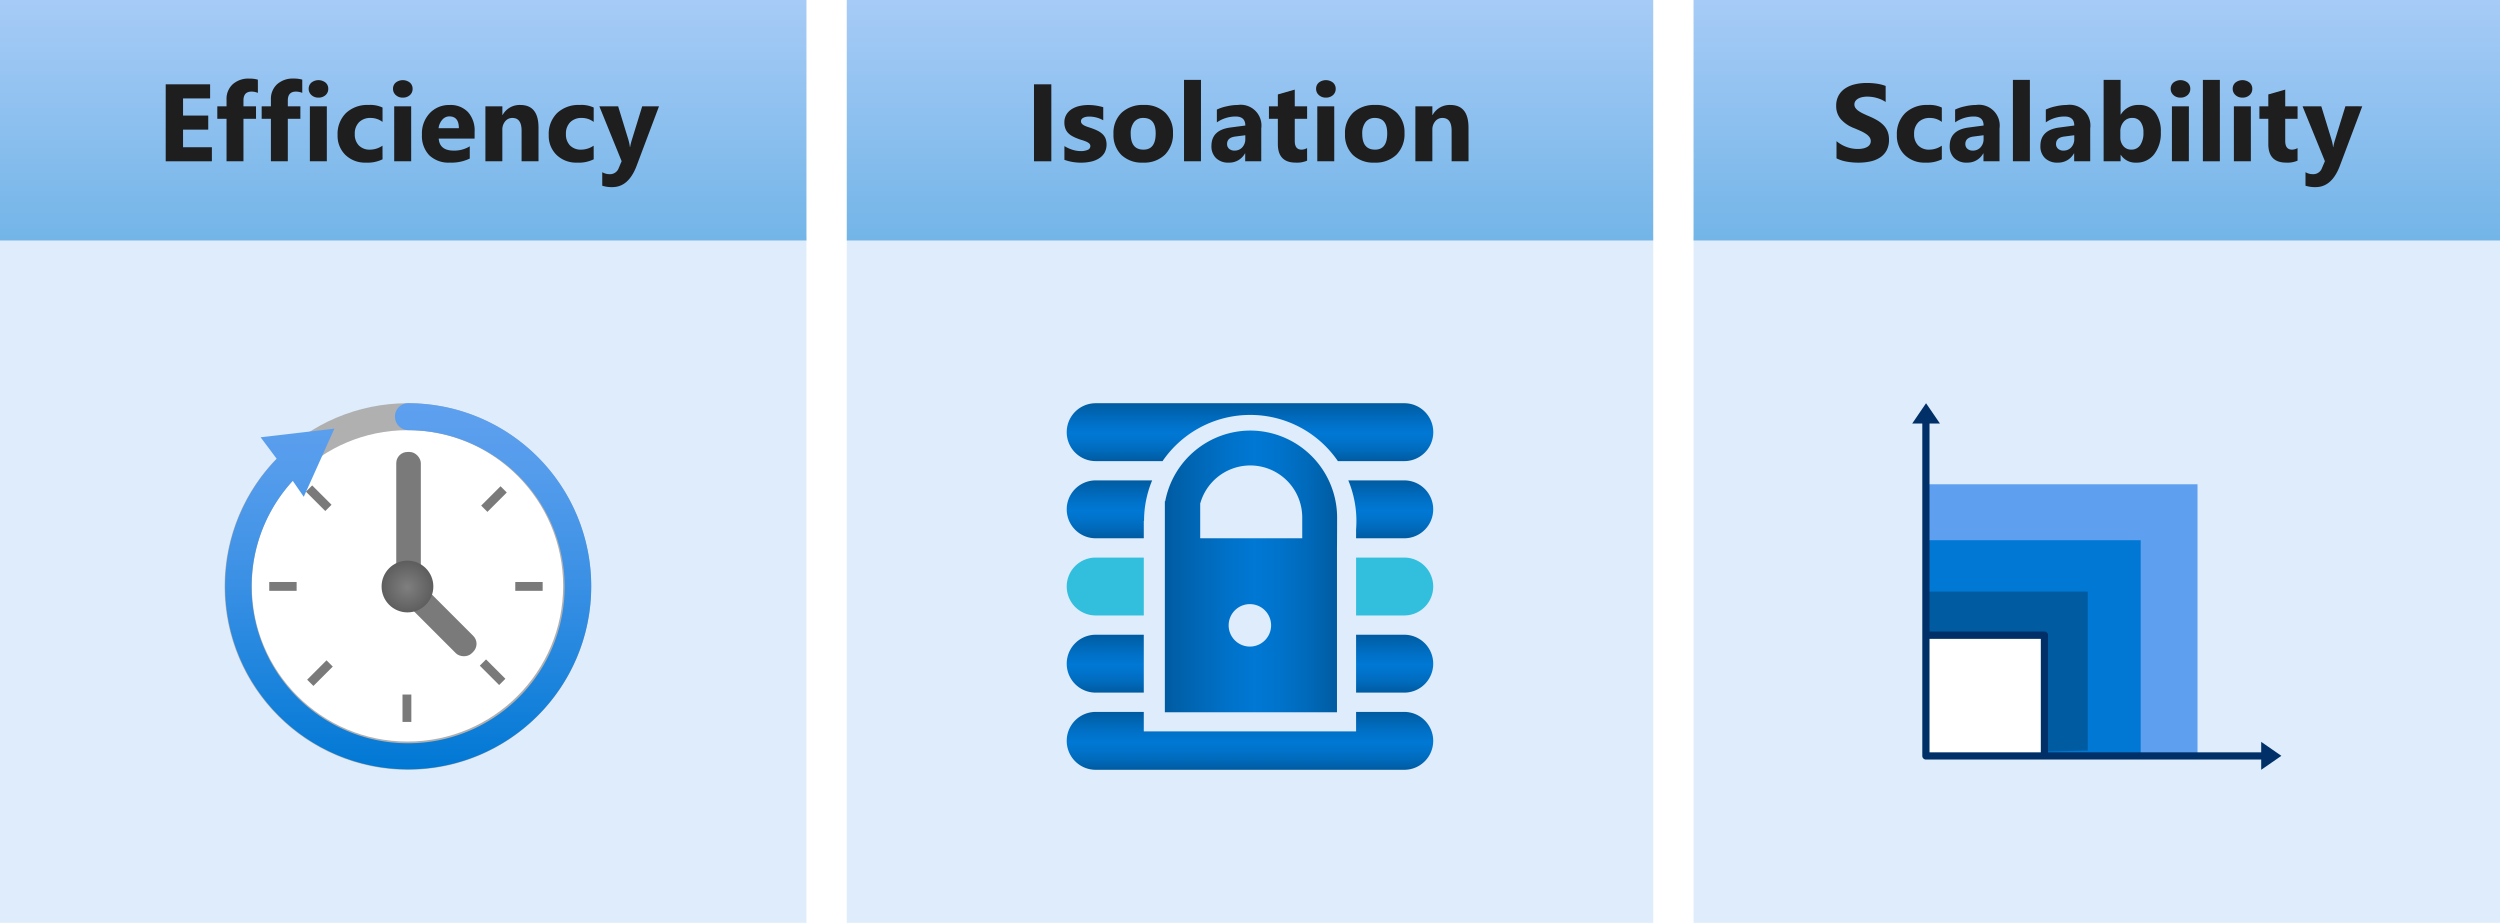 <svg xmlns="http://www.w3.org/2000/svg" xmlns:xlink="http://www.w3.org/1999/xlink" viewBox="0 0 272.8 100.697">
  <defs>
    <linearGradient id="linear-gradient" x1="136.4" x2="136.4" y2="26.246" gradientUnits="userSpaceOnUse">
      <stop offset="0" stop-color="#5ea0ef"/>
      <stop offset="1" stop-color="#0078d4"/>
    </linearGradient>
    <linearGradient id="linear-gradient-2" x1="228.8" x2="228.8" y2="26.246" xlink:href="#linear-gradient"/>
    <linearGradient id="linear-gradient-3" x1="44.546" y1="477.2" x2="44.546" y2="437.247" gradientTransform="matrix(1, 0, 0, -1, 0, 521.2)" gradientUnits="userSpaceOnUse">
      <stop offset="0" stop-color="#5ea0ef"/>
      <stop offset="0.18" stop-color="#559cec"/>
      <stop offset="0.47" stop-color="#3c91e5"/>
      <stop offset="0.84" stop-color="#1380da"/>
      <stop offset="1" stop-color="#0078d4"/>
    </linearGradient>
    <radialGradient id="radial-gradient" cx="44.439" cy="457.129" r="2.8" gradientTransform="matrix(1, 0, 0, -1, 0, 521.2)" gradientUnits="userSpaceOnUse">
      <stop offset="0" stop-color="#7f7f7f"/>
      <stop offset="1" stop-color="#5e5e5e"/>
    </radialGradient>
    <linearGradient id="Dk_Blue_Gradient" data-name="Dk Blue Gradient" x1="151.76" y1="52.421" x2="151.76" y2="58.737" gradientUnits="userSpaceOnUse">
      <stop offset="0" stop-color="#005ba1"/>
      <stop offset="0.07" stop-color="#0060a9"/>
      <stop offset="0.36" stop-color="#0071c8"/>
      <stop offset="0.52" stop-color="#0078d4"/>
      <stop offset="0.64" stop-color="#0074cd"/>
      <stop offset="0.82" stop-color="#006abb"/>
      <stop offset="1" stop-color="#005ba1"/>
    </linearGradient>
    <linearGradient id="Dk_Blue_Gradient-2" x1="121.061" y1="52.421" x2="121.061" y2="58.737" xlink:href="#Dk_Blue_Gradient"/>
    <linearGradient id="Dk_Blue_Gradient-3" x1="136.4" y1="44" x2="136.4" y2="50.316" xlink:href="#Dk_Blue_Gradient"/>
    <linearGradient id="Dk_Blue_Gradient-4" x1="152.184" y1="69.263" x2="152.184" y2="75.579" xlink:href="#Dk_Blue_Gradient"/>
    <linearGradient id="Dk_Blue_Gradient-5" x1="120.605" y1="69.263" x2="120.605" y2="75.579" xlink:href="#Dk_Blue_Gradient"/>
    <linearGradient id="Dk_Blue_Gradient-6" x1="136.397" y1="77.684" x2="136.397" y2="84" xlink:href="#Dk_Blue_Gradient"/>
    <linearGradient id="Dk_Blue_Gradient-7" x1="127.106" y1="62.351" x2="145.905" y2="62.351" xlink:href="#Dk_Blue_Gradient"/>
    <linearGradient id="linear-gradient-4" x1="44" x2="44" y2="26.246" xlink:href="#linear-gradient"/>
  </defs>
  <g id="Shapes">
    <rect width="272.8" height="100.697" fill="#fff"/>
    <g>
      <rect x="92.4" y="25.835" width="88" height="74.862" fill="#fff"/>
      <rect x="92.4" y="25.835" width="88" height="74.862" fill="#5ea0ef" opacity="0.2"/>
    </g>
    <g>
      <rect x="92.4" width="88" height="26.246" fill="#fff"/>
      <rect x="92.4" width="88" height="26.246" opacity="0.55" fill="url(#linear-gradient)"/>
    </g>
    <g>
      <rect x="184.8" y="25.835" width="88" height="74.862" fill="#fff"/>
      <rect x="184.8" y="25.835" width="88" height="74.862" fill="#5ea0ef" opacity="0.2"/>
    </g>
    <g>
      <rect x="184.8" width="88" height="26.246" fill="#fff"/>
      <rect x="184.8" width="88" height="26.246" opacity="0.55" fill="url(#linear-gradient-2)"/>
    </g>
    <g>
      <rect y="25.835" width="88" height="74.862" fill="#fff"/>
      <rect y="25.835" width="88" height="74.862" fill="#5ea0ef" opacity="0.2"/>
    </g>
    <g>
      <circle cx="44.51" cy="64" r="20" fill="#b0b0b0"/>
      <circle cx="44.463" cy="63.929" r="16.988" fill="#fff"/>
      <rect id="e59f863c-8b0e-4353-8450-26e2927e2bd8" x="52.408" y="53.975" width="2.988" height="0.965" transform="translate(-22.72 54.065) rotate(-45)" fill="#7a7a7a"/>
      <rect id="fb31ef5c-b322-47ba-9118-85ef2f76d768" x="56.227" y="63.506" width="2.988" height="0.965" fill="#7a7a7a"/>
      <rect id="e52b7618-af87-4451-aff9-b359cda15418" x="53.269" y="71.859" width="0.965" height="2.988" transform="translate(-36.125 59.492) rotate(-45)" fill="#7a7a7a"/>
      <rect id="bd1901af-8ca0-4fdc-a813-01598d258160" x="43.921" y="75.788" width="0.965" height="2.988" fill="#7a7a7a"/>
      <rect id="bfba83e0-770a-4fd3-9d4d-1aa30de9f72a" x="34.297" y="52.871" width="0.965" height="2.988" transform="translate(-28.255 40.516) rotate(-45)" fill="#7a7a7a"/>
      <rect id="ad478e3b-a6b6-4eba-a3a4-ce35f17ff637" x="33.42" y="72.97" width="2.988" height="0.965" transform="translate(-41.713 46.202) rotate(-45)" fill="#7a7a7a"/>
      <rect id="b9821e28-6320-47a8-842c-070460425b0f" x="29.38" y="63.506" width="2.988" height="0.965" fill="#7a7a7a"/>
      <path d="M44.533,44h0A1.435,1.435,0,0,0,43.1,45.435v.024a1.482,1.482,0,0,0,1.459,1.482h0a17.083,17.083,0,1,1-12.612,5.53l1.2,1.741,3.341-7.436-8.047.942L30.2,50.071A19.975,19.975,0,1,0,44.533,44Z" fill="url(#linear-gradient-3)"/>
      <rect x="43.239" y="49.318" width="2.682" height="15.318" rx="1.224" fill="#7a7a7a"/>
      <rect x="46.825" y="63.007" width="2.682" height="9.6" rx="1.224" transform="translate(-33.839 53.919) rotate(-45)" fill="#7a7a7a"/>
      <circle cx="44.463" cy="64" r="2.824" fill="url(#radial-gradient)"/>
    </g>
    <g>
      <g>
        <path d="M147.976,57.775v.962h5.258a3.158,3.158,0,1,0,0-6.316h-6.107a11.565,11.565,0,0,1,.884,4.442C148.011,57.172,148,57.474,147.976,57.775Z" fill="url(#Dk_Blue_Gradient)"/>
        <path d="M124.838,56.835a11.536,11.536,0,0,1,.885-4.414h-6.164a3.158,3.158,0,1,0,0,6.316h5.251v-1.9Z" fill="url(#Dk_Blue_Gradient-2)"/>
        <path d="M136.428,45.277a11.576,11.576,0,0,1,9.561,5.039h7.252a3.158,3.158,0,1,0,0-6.316H119.559a3.158,3.158,0,1,0,0,6.316h7.3A11.581,11.581,0,0,1,136.428,45.277Z" fill="url(#Dk_Blue_Gradient-3)"/>
        <path d="M153.234,67.158a3.158,3.158,0,1,0,0-6.316h-5.258v6.316Z" fill="#32bedd"/>
        <path d="M119.559,60.842a3.158,3.158,0,1,0,0,6.316h5.251V60.842Z" fill="#32bedd"/>
        <path d="M153.234,75.579a3.158,3.158,0,1,0,0-6.316h-5.258v6.316Z" fill="url(#Dk_Blue_Gradient-4)"/>
        <path d="M119.559,69.263a3.158,3.158,0,1,0,0,6.316h5.251V69.263Z" fill="url(#Dk_Blue_Gradient-5)"/>
        <path d="M124.81,79.81V77.684h-5.251a3.158,3.158,0,1,0,0,6.316h33.675a3.158,3.158,0,1,0,0-6.316h-5.258V79.81Z" fill="url(#Dk_Blue_Gradient-6)"/>
      </g>
      <path d="M136.435,46.982a9.487,9.487,0,0,0-9.287,7.719h-.039v.18l0,.017h0v3.839h0V77.719h18.782V59.944c.014-1.705.014-3.088.014-3.5A9.5,9.5,0,0,0,136.435,46.982Zm-.049,23.572a2.316,2.316,0,1,1,2.317-2.315A2.317,2.317,0,0,1,136.386,70.554ZM142.1,58.737H130.966V54.9h.015A5.669,5.669,0,0,1,142.1,56.449Z" fill="url(#Dk_Blue_Gradient-7)"/>
    </g>
    <g>
      <path d="M239.793,82.528V52.846H210.082l-.127,29.577Z" fill="#5ea0ef" fill-rule="evenodd"/>
      <path d="M233.594,82.423V58.95H210.083l-.128,23.578Z" fill="#0078d4" fill-rule="evenodd"/>
      <path d="M227.815,81.9V64.558H210.079l-.02,17.759Z" fill="#005ba1" fill-rule="evenodd"/>
      <path d="M209.89,82.72h13.218V69.42H209.89Z" fill="#fff" fill-rule="evenodd"/>
      <path d="M248.944,82.476,246.742,84V82.883H210.155a.4.4,0,0,1-.394-.4V46.215h-1.1L210.171,44l1.516,2.215h-1.138v22.7h12.538a.4.4,0,0,1,.394.4V82.091h23.261v-1.14Zm-38.395-.385h12.145V69.711H210.549Z" fill="#003067" fill-rule="evenodd"/>
    </g>
    <g>
      <rect width="88" height="26.246" fill="#fff"/>
      <rect width="88" height="26.246" opacity="0.55" fill="url(#linear-gradient-4)"/>
    </g>
  </g>
  <g id="Text">
    <g>
      <path d="M23.121,17.6H18.082V9.2h4.846v1.541H19.975v1.869h2.748v1.535H19.975v1.922h3.146Z" fill="#1e1e1e"/>
      <path d="M28.142,10.135a1.864,1.864,0,0,0-.686-.14q-.89,0-.89.966V11.6h1.371v1.365H26.566V17.6H24.72V12.965H23.712V11.6H24.72v-.744A2.159,2.159,0,0,1,25.388,9.2,2.547,2.547,0,0,1,27.2,8.577a3.2,3.2,0,0,1,.938.117Z" fill="#1e1e1e"/>
      <path d="M32.983,10.135a1.864,1.864,0,0,0-.686-.14q-.889,0-.89.966V11.6h1.371v1.365H31.407V17.6H29.561V12.965H28.553V11.6h1.008v-.744A2.159,2.159,0,0,1,30.229,9.2a2.547,2.547,0,0,1,1.816-.627,3.2,3.2,0,0,1,.938.117Z" fill="#1e1e1e"/>
      <path d="M34.75,10.651a1.079,1.079,0,0,1-.767-.279.9.9,0,0,1-.3-.682.867.867,0,0,1,.3-.68,1.252,1.252,0,0,1,1.538,0,.871.871,0,0,1,.3.68.893.893,0,0,1-.3.691A1.1,1.1,0,0,1,34.75,10.651Zm.914,6.949H33.813v-6h1.851Z" fill="#1e1e1e"/>
      <path d="M41.743,17.383a3.666,3.666,0,0,1-1.811.363,3.062,3.062,0,0,1-2.238-.837,2.894,2.894,0,0,1-.856-2.163,3.19,3.19,0,0,1,.917-2.411,3.389,3.389,0,0,1,2.452-.881,3.146,3.146,0,0,1,1.536.281v1.57a2.114,2.114,0,0,0-1.3-.434,1.709,1.709,0,0,0-1.263.466,1.738,1.738,0,0,0-.466,1.286,1.711,1.711,0,0,0,.445,1.251,1.638,1.638,0,0,0,1.225.455,2.448,2.448,0,0,0,1.354-.434Z" fill="#1e1e1e"/>
      <path d="M43.953,10.651a1.08,1.08,0,0,1-.768-.279.9.9,0,0,1-.3-.682.867.867,0,0,1,.3-.68,1.252,1.252,0,0,1,1.538,0,.871.871,0,0,1,.3.68.893.893,0,0,1-.3.691A1.1,1.1,0,0,1,43.953,10.651Zm.914,6.949H43.015v-6h1.852Z" fill="#1e1e1e"/>
      <path d="M51.788,15.127H47.874q.094,1.306,1.647,1.307a3.21,3.21,0,0,0,1.74-.469V17.3a4.57,4.57,0,0,1-2.162.445,3.043,3.043,0,0,1-2.256-.8,3.044,3.044,0,0,1-.8-2.247,3.208,3.208,0,0,1,.868-2.367,2.888,2.888,0,0,1,2.132-.873,2.623,2.623,0,0,1,2.031.779,3,3,0,0,1,.717,2.115Zm-1.716-1.136q0-1.29-1.043-1.289a1,1,0,0,0-.771.369,1.672,1.672,0,0,0-.4.92Z" fill="#1e1e1e"/>
      <path d="M58.762,17.6H56.916V14.266q0-1.395-1-1.395a.99.99,0,0,0-.791.37,1.4,1.4,0,0,0-.31.937V17.6H52.967v-6h1.852v.949h.023a2.123,2.123,0,0,1,1.928-1.095q1.992,0,1.992,2.472Z" fill="#1e1e1e"/>
      <path d="M64.784,17.383a3.666,3.666,0,0,1-1.811.363,3.062,3.062,0,0,1-2.238-.837,2.894,2.894,0,0,1-.856-2.163,3.19,3.19,0,0,1,.917-2.411,3.389,3.389,0,0,1,2.452-.881,3.146,3.146,0,0,1,1.536.281v1.57a2.114,2.114,0,0,0-1.3-.434,1.709,1.709,0,0,0-1.263.466,1.738,1.738,0,0,0-.466,1.286,1.711,1.711,0,0,0,.445,1.251,1.638,1.638,0,0,0,1.225.455,2.448,2.448,0,0,0,1.354-.434Z" fill="#1e1e1e"/>
      <path d="M71.911,11.6l-2.438,6.48q-.879,2.339-2.648,2.338a3.383,3.383,0,0,1-1.108-.152V18.789a1.554,1.554,0,0,0,.8.217,1,1,0,0,0,1-.674l.316-.744L65.4,11.6h2.051l1.119,3.65a4.794,4.794,0,0,1,.164.8h.023a5.719,5.719,0,0,1,.194-.791L70.077,11.6Z" fill="#1e1e1e"/>
    </g>
    <g>
      <path d="M114.721,17.6h-1.892V9.2h1.892Z" fill="#1e1e1e"/>
      <path d="M116.148,17.442v-1.5a3.973,3.973,0,0,0,.911.41,3.018,3.018,0,0,0,.858.135,1.84,1.84,0,0,0,.777-.135.436.436,0,0,0,.284-.41.38.38,0,0,0-.129-.293,1.184,1.184,0,0,0-.331-.2,3.556,3.556,0,0,0-.442-.158q-.241-.07-.463-.159a4.229,4.229,0,0,1-.63-.29,1.8,1.8,0,0,1-.457-.36,1.411,1.411,0,0,1-.281-.475,1.874,1.874,0,0,1-.1-.638,1.644,1.644,0,0,1,.22-.868,1.779,1.779,0,0,1,.586-.594,2.652,2.652,0,0,1,.837-.34,4.392,4.392,0,0,1,.982-.108,5.44,5.44,0,0,1,.808.061,6.052,6.052,0,0,1,.809.179v1.429a2.922,2.922,0,0,0-.753-.307,3.142,3.142,0,0,0-.788-.1,1.714,1.714,0,0,0-.343.033,1.114,1.114,0,0,0-.284.093.526.526,0,0,0-.193.158.366.366,0,0,0-.071.22.406.406,0,0,0,.106.281.907.907,0,0,0,.275.2,2.888,2.888,0,0,0,.378.152c.139.045.277.091.413.138a5.308,5.308,0,0,1,.668.281,2.154,2.154,0,0,1,.513.357,1.4,1.4,0,0,1,.328.481,1.925,1.925,0,0,1-.117,1.567,1.845,1.845,0,0,1-.615.615,2.768,2.768,0,0,1-.885.346,4.925,4.925,0,0,1-1.04.108A5.363,5.363,0,0,1,116.148,17.442Z" fill="#1e1e1e"/>
      <path d="M124.72,17.746a3.226,3.226,0,0,1-2.358-.84,3.048,3.048,0,0,1-.859-2.283,3.048,3.048,0,0,1,.891-2.329,3.367,3.367,0,0,1,2.408-.84,3.19,3.19,0,0,1,2.344.84,2.992,2.992,0,0,1,.85,2.224,3.172,3.172,0,0,1-.876,2.361A3.262,3.262,0,0,1,124.72,17.746Zm.047-4.875a1.236,1.236,0,0,0-1.02.452,1.988,1.988,0,0,0-.363,1.277q0,1.728,1.395,1.729,1.329,0,1.33-1.776Q126.109,12.872,124.767,12.871Z" fill="#1e1e1e"/>
      <path d="M131.048,17.6H129.2V8.717h1.851Z" fill="#1e1e1e"/>
      <path d="M137.628,17.6h-1.752v-.861h-.023a1.954,1.954,0,0,1-1.787,1.007,1.87,1.87,0,0,1-1.374-.495,1.773,1.773,0,0,1-.5-1.321q0-1.746,2.068-2.016l1.629-.216q0-.985-1.066-.985a3.637,3.637,0,0,0-2.039.639V11.957a4.586,4.586,0,0,1,1.057-.351,5.54,5.54,0,0,1,1.222-.152,2.265,2.265,0,0,1,2.566,2.56Zm-1.74-2.437v-.405l-1.09.141q-.9.117-.9.814a.673.673,0,0,0,.22.519.84.84,0,0,0,.594.2,1.1,1.1,0,0,0,.85-.36A1.3,1.3,0,0,0,135.888,15.163Z" fill="#1e1e1e"/>
      <path d="M142.632,17.53a2.742,2.742,0,0,1-1.236.216q-1.957,0-1.957-2.033V12.965h-.973V11.6h.973V10.305l1.846-.527V11.6h1.347v1.365h-1.347v2.426q0,.937.744.938a1.257,1.257,0,0,0,.6-.17Z" fill="#1e1e1e"/>
      <path d="M144.68,10.651a1.079,1.079,0,0,1-.767-.279.893.893,0,0,1-.3-.682.864.864,0,0,1,.3-.68,1.252,1.252,0,0,1,1.538,0,.87.87,0,0,1,.3.68.892.892,0,0,1-.3.691A1.1,1.1,0,0,1,144.68,10.651Zm.914,6.949h-1.851v-6h1.851Z" fill="#1e1e1e"/>
      <path d="M149.985,17.746a3.23,3.23,0,0,1-2.359-.84,3.052,3.052,0,0,1-.858-2.283,3.048,3.048,0,0,1,.891-2.329,3.365,3.365,0,0,1,2.408-.84,3.19,3.19,0,0,1,2.344.84,2.991,2.991,0,0,1,.849,2.224,3.172,3.172,0,0,1-.876,2.361A3.262,3.262,0,0,1,149.985,17.746Zm.047-4.875a1.235,1.235,0,0,0-1.02.452,1.988,1.988,0,0,0-.363,1.277q0,1.728,1.394,1.729,1.331,0,1.33-1.776Q151.373,12.872,150.032,12.871Z" fill="#1e1e1e"/>
      <path d="M160.247,17.6H158.4V14.266q0-1.395-1-1.395a.988.988,0,0,0-.791.37,1.405,1.405,0,0,0-.311.937V17.6h-1.851v-6H156.3v.949h.024a2.121,2.121,0,0,1,1.927-1.095q1.992,0,1.992,2.472Z" fill="#1e1e1e"/>
    </g>
    <g>
      <path d="M200.4,17.278V15.4a3.6,3.6,0,0,0,1.107.641,3.553,3.553,0,0,0,1.207.214,2.68,2.68,0,0,0,.624-.064,1.478,1.478,0,0,0,.446-.179.775.775,0,0,0,.266-.269.67.67,0,0,0,.088-.337.729.729,0,0,0-.141-.44,1.489,1.489,0,0,0-.383-.357,4.033,4.033,0,0,0-.578-.317c-.222-.1-.462-.205-.72-.31a3.683,3.683,0,0,1-1.468-1,2.19,2.19,0,0,1-.483-1.43,2.278,2.278,0,0,1,.263-1.128,2.241,2.241,0,0,1,.718-.776A3.2,3.2,0,0,1,202.4,9.2a5.382,5.382,0,0,1,1.265-.144,7.566,7.566,0,0,1,1.163.079,4.615,4.615,0,0,1,.935.243v1.752a2.956,2.956,0,0,0-.46-.258,3.685,3.685,0,0,0-.513-.184,3.938,3.938,0,0,0-.524-.109,3.788,3.788,0,0,0-.5-.035,2.583,2.583,0,0,0-.586.062,1.476,1.476,0,0,0-.445.173.871.871,0,0,0-.282.266.637.637,0,0,0-.1.349.666.666,0,0,0,.111.378,1.278,1.278,0,0,0,.316.316,3.259,3.259,0,0,0,.5.293q.292.144.662.3a7.483,7.483,0,0,1,.905.448,3.223,3.223,0,0,1,.688.537,2.081,2.081,0,0,1,.44.682,2.426,2.426,0,0,1,.152.894,2.4,2.4,0,0,1-.266,1.18,2.159,2.159,0,0,1-.724.774,3.144,3.144,0,0,1-1.064.425,6.14,6.14,0,0,1-1.28.128,7.125,7.125,0,0,1-1.315-.117A3.967,3.967,0,0,1,200.4,17.278Z" fill="#1e1e1e"/>
      <path d="M211.891,17.383a3.663,3.663,0,0,1-1.811.363,3.066,3.066,0,0,1-2.238-.837,2.9,2.9,0,0,1-.855-2.163,3.186,3.186,0,0,1,.917-2.411,3.386,3.386,0,0,1,2.452-.881,3.139,3.139,0,0,1,1.535.281v1.57a2.111,2.111,0,0,0-1.295-.434,1.71,1.71,0,0,0-1.263.466,1.742,1.742,0,0,0-.465,1.286,1.707,1.707,0,0,0,.445,1.251,1.637,1.637,0,0,0,1.225.455,2.445,2.445,0,0,0,1.353-.434Z" fill="#1e1e1e"/>
      <path d="M218.188,17.6h-1.752v-.861h-.023a1.957,1.957,0,0,1-1.788,1.007,1.87,1.87,0,0,1-1.374-.495,1.773,1.773,0,0,1-.5-1.321q0-1.746,2.069-2.016l1.629-.216q0-.985-1.067-.985a3.639,3.639,0,0,0-2.039.639V11.957a4.614,4.614,0,0,1,1.058-.351,5.525,5.525,0,0,1,1.221-.152,2.266,2.266,0,0,1,2.567,2.56Zm-1.74-2.437v-.405l-1.09.141q-.9.117-.9.814a.676.676,0,0,0,.22.519.845.845,0,0,0,.595.2,1.1,1.1,0,0,0,.85-.36A1.306,1.306,0,0,0,216.448,15.163Z" fill="#1e1e1e"/>
      <path d="M221.5,17.6h-1.851V8.717H221.5Z" fill="#1e1e1e"/>
      <path d="M228.084,17.6h-1.752v-.861h-.023a1.954,1.954,0,0,1-1.787,1.007,1.87,1.87,0,0,1-1.374-.495,1.773,1.773,0,0,1-.5-1.321q0-1.746,2.068-2.016l1.629-.216q0-.985-1.066-.985a3.637,3.637,0,0,0-2.039.639V11.957a4.586,4.586,0,0,1,1.057-.351,5.54,5.54,0,0,1,1.222-.152,2.265,2.265,0,0,1,2.566,2.56Zm-1.74-2.437v-.405l-1.09.141q-.9.117-.9.814a.673.673,0,0,0,.22.519.84.84,0,0,0,.594.2,1.1,1.1,0,0,0,.85-.36A1.3,1.3,0,0,0,226.344,15.163Z" fill="#1e1e1e"/>
      <path d="M231.424,16.9H231.4v.7h-1.852V8.717H231.4V12.5h.023a2.2,2.2,0,0,1,1.951-1.048,2.142,2.142,0,0,1,1.788.8,3.444,3.444,0,0,1,.626,2.18,3.721,3.721,0,0,1-.732,2.408,2.384,2.384,0,0,1-1.957.908A1.892,1.892,0,0,1,231.424,16.9Zm-.053-2.532v.616a1.409,1.409,0,0,0,.334.961,1.087,1.087,0,0,0,.856.381,1.135,1.135,0,0,0,.981-.49,2.356,2.356,0,0,0,.349-1.385,1.881,1.881,0,0,0-.319-1.164,1.079,1.079,0,0,0-.911-.419,1.175,1.175,0,0,0-.923.417A1.579,1.579,0,0,0,231.371,14.371Z" fill="#1e1e1e"/>
      <path d="M237.934,10.651a1.081,1.081,0,0,1-.768-.279.9.9,0,0,1-.3-.682.866.866,0,0,1,.3-.68,1.252,1.252,0,0,1,1.538,0,.868.868,0,0,1,.3.68.889.889,0,0,1-.3.691A1.1,1.1,0,0,1,237.934,10.651Zm.914,6.949H237v-6h1.852Z" fill="#1e1e1e"/>
      <path d="M242.231,17.6h-1.852V8.717h1.852Z" fill="#1e1e1e"/>
      <path d="M244.7,10.651a1.08,1.08,0,0,1-.768-.279.9.9,0,0,1-.3-.682.867.867,0,0,1,.3-.68,1.252,1.252,0,0,1,1.538,0,.871.871,0,0,1,.3.68.893.893,0,0,1-.3.691A1.1,1.1,0,0,1,244.7,10.651Zm.914,6.949h-1.852v-6h1.852Z" fill="#1e1e1e"/>
      <path d="M250.711,17.53a2.742,2.742,0,0,1-1.236.216q-1.958,0-1.957-2.033V12.965h-.973V11.6h.973V10.305l1.846-.527V11.6h1.347v1.365h-1.347v2.426q0,.937.744.938a1.257,1.257,0,0,0,.6-.17Z" fill="#1e1e1e"/>
      <path d="M257.769,11.6l-2.438,6.48q-.877,2.339-2.648,2.338a3.38,3.38,0,0,1-1.107-.152V18.789a1.55,1.55,0,0,0,.8.217,1,1,0,0,0,1-.674l.317-.744L251.253,11.6H253.3l1.119,3.65a4.7,4.7,0,0,1,.164.8h.024a5.56,5.56,0,0,1,.193-.791l1.131-3.662Z" fill="#1e1e1e"/>
    </g>
  </g>
</svg>
